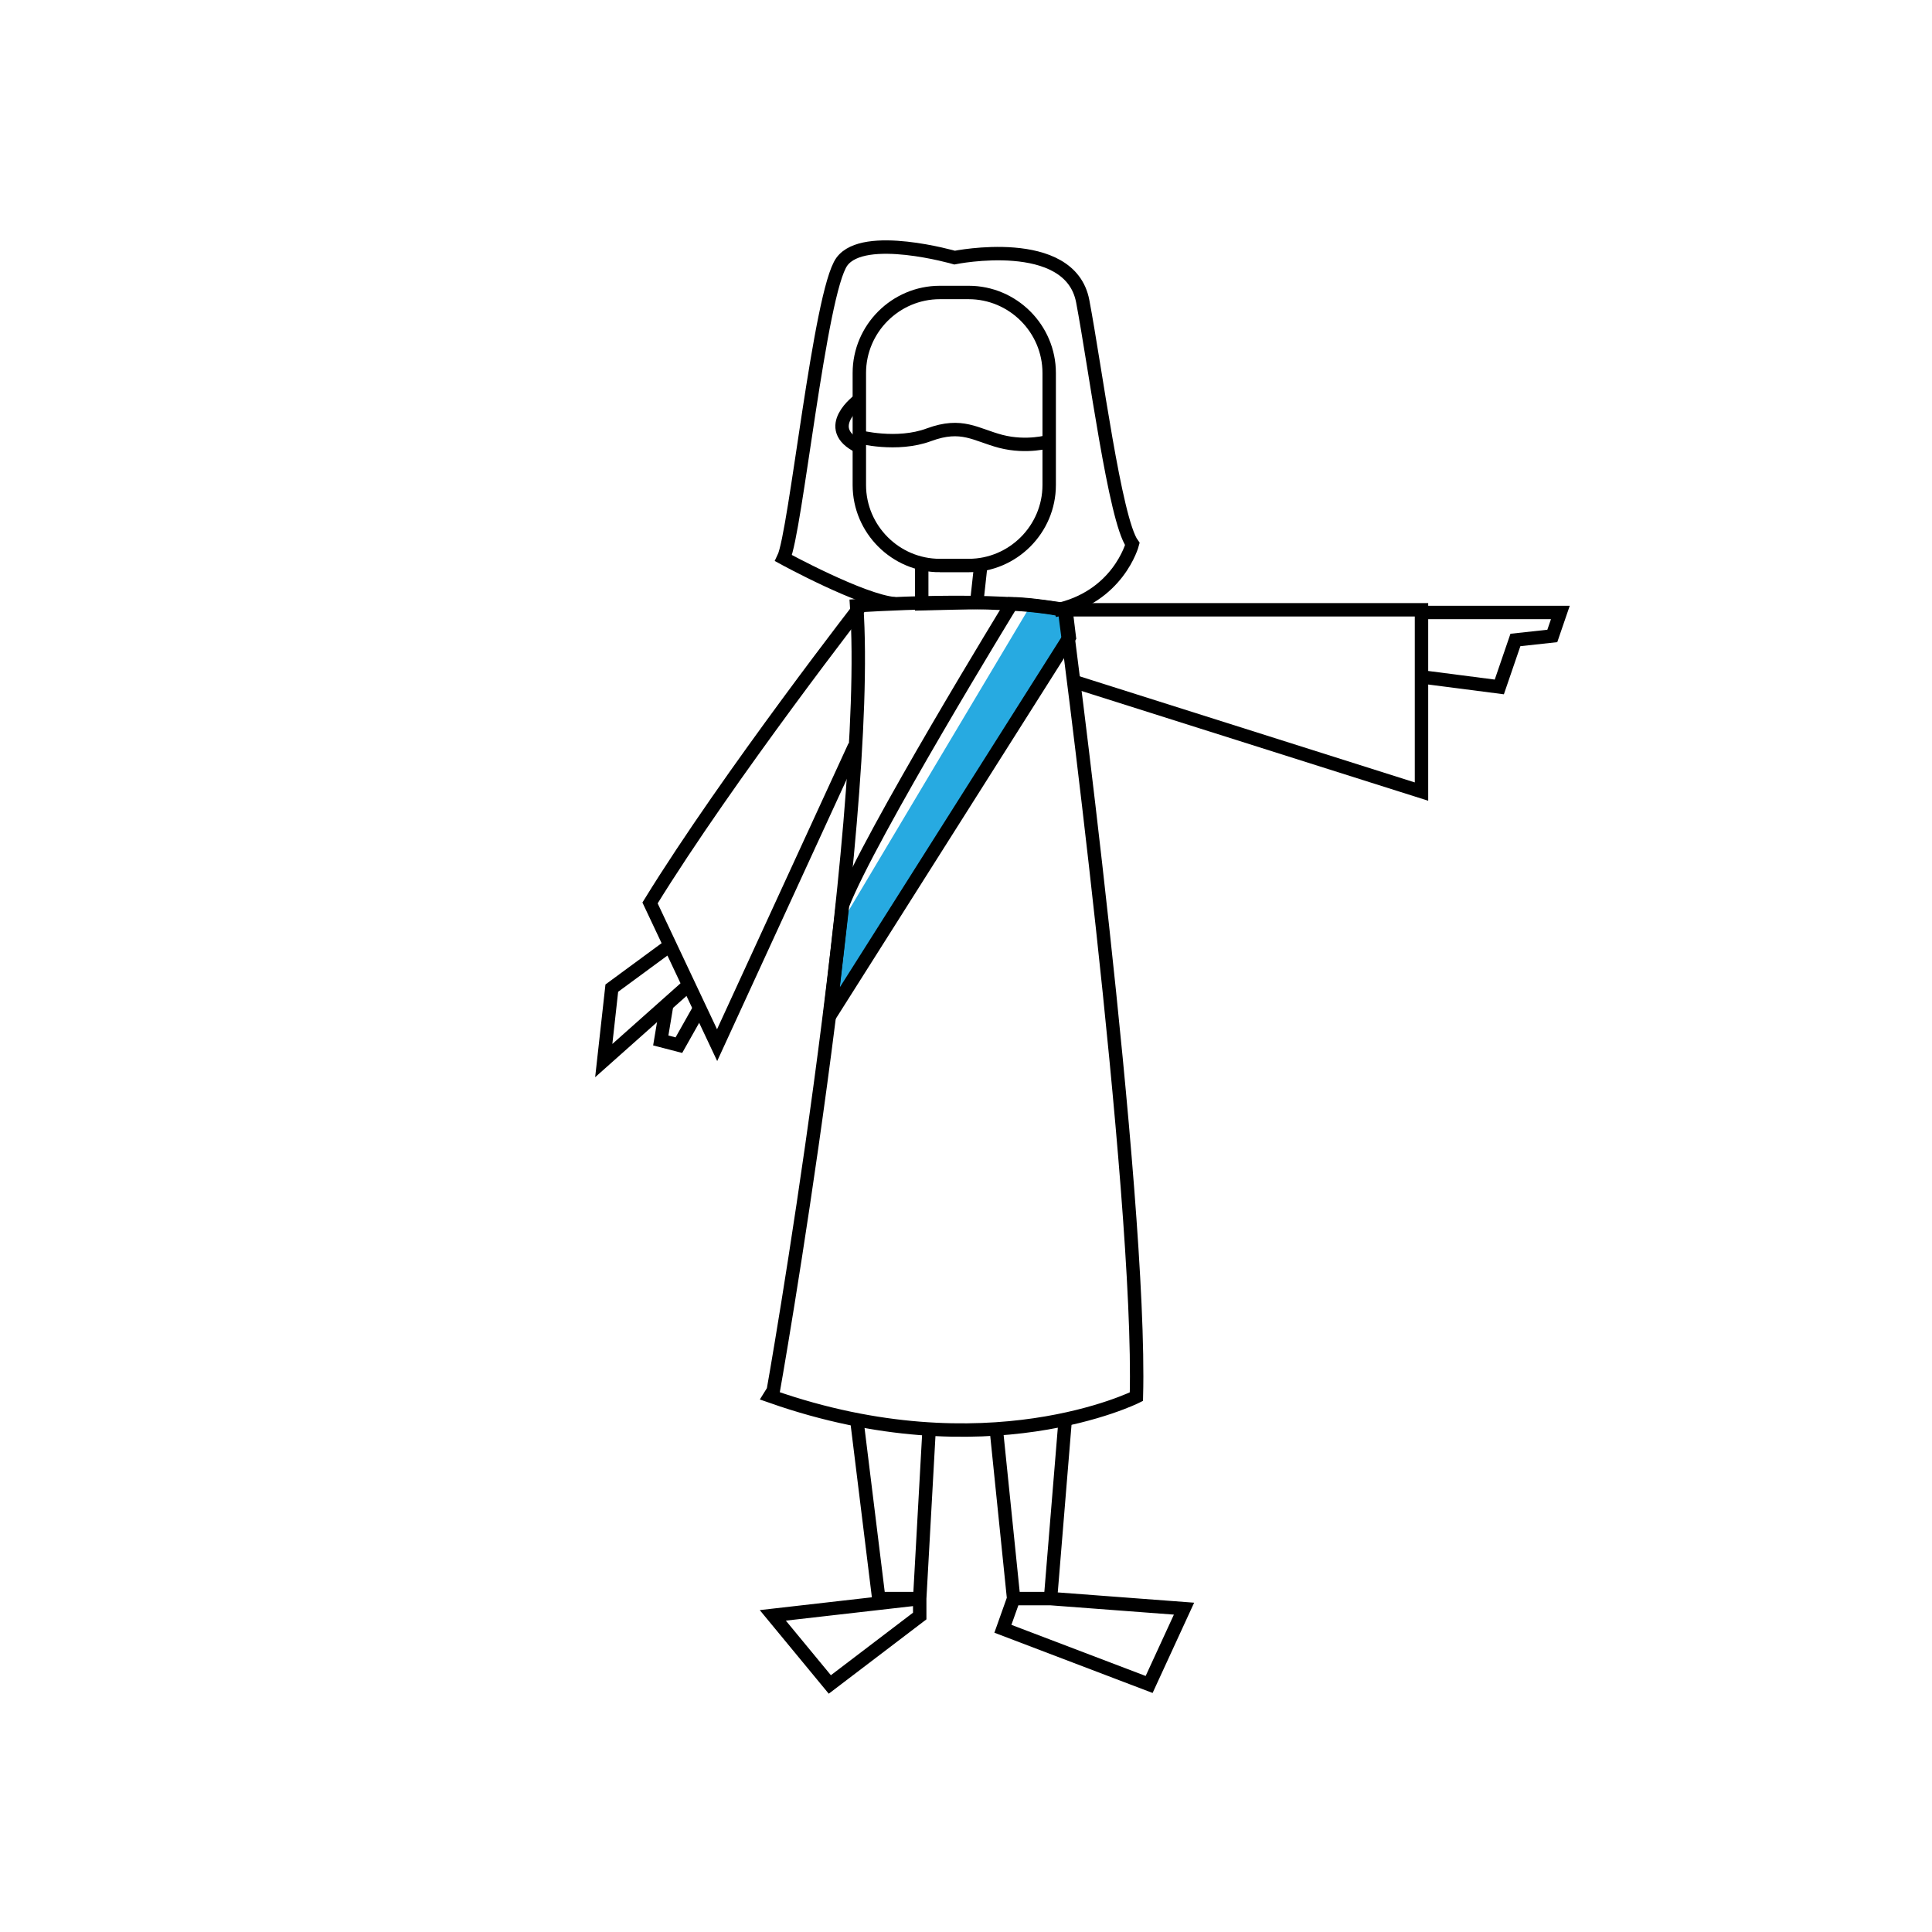 <svg version="1" xmlns="http://www.w3.org/2000/svg" width="288" height="288" viewBox="0 0 288 288"><path fill="#27AAE1" d="M153.6 90.3l-28.2 47.3-.9 12.5 31.9-50.4 2.9-2.9-.5-5.9z"/><g fill="none" stroke="#000" stroke-width="2" stroke-miterlimit="10"><path d="M140.1 84.3h4.3c6.6 0 12-5.4 12-12V55.6c0-6.6-5.4-12-12-12h-4.3c-6.6 0-12 5.4-12 12v16.7c0 6.6 5.4 12 12 12z"/><path d="M156.4 65.8s-3.3 1-7.2 0c-3.8-1-5.8-2.8-10.7-1-4.8 1.8-10.5.3-10.5.3m.1-5.5s-5.8 4.2 0 7"/><path d="M133.4 90c-4.9-.4-16.6-6.8-16.6-6.8 1.8-3.7 5.4-39.7 8.7-44.2s16.8-.6 16.8-.6 17.2-3.5 19.1 6.5 4.8 32.6 7.4 36.2c0 0-2.1 8-11.6 9.9"/><path d="M146.2 84.3l-.6 5.5-8.2.2v-6"/><path d="M127.7 90.3s21.3-1.5 31 .7c0 0 11.5 86.9 10.7 117.2 0 0-22.3 11.2-54.3 0 .1-.1 14.9-84.8 12.6-117.9z"/><path d="M127.4 111.2l-20.5 44.6-10-21.2c11.7-19 32.2-45.3 32.2-45.3"/><path d="M102.7 146.8L90 158.1l1.2-10.8 8.7-6.4"/><path d="M99.4 149.7l-.9 5.4 2.7.7 3.1-5.5m54.5-59.4h53.1V118l-51.8-16.4m52.3-10.3h20.2l-1.2 3.5-5.5.6-2.4 7-11.6-1.5"/><path d="M150.8 90s-21.2 34.6-25.2 44.9l-1.9 16.5L159.4 95l-.5-4.1c-.1 0-5.4-.9-8.1-.9zm-2.3 122.9l2.6 25.4h5.5l2.2-26.8m-31.1 0l3.3 26.8h6.1l1.4-25.2m-1.4 25.2l-21.9 2.5 8.5 10.3 13.4-10.2zm14 0l-1.6 4.5 21.8 8.3 5.2-11.3-19.9-1.5"/></g><path fill="none" stroke="#000" stroke-width="23" stroke-linecap="round" stroke-linejoin="round" stroke-miterlimit="10" stroke-opacity="0" d="M179.8 95.6c-9.1-3.9-18.5-7.3-28.1-10-2.1-.6-4.2-1.2-6.4-.8s-4.2 1.9-4.4 4.1c-.4 3.6 3.8 5.6 7 7.2 5.4 2.7 9.8 7.5 12.1 13.1-9.7-.5-19.4-1.6-29-3.2.8 4.3 4.6 7.4 8.5 9.6s8.1 3.9 10.9 7.4c-6.3 2.1-13.1 4.2-19.5 2.3-2.1-.6-4.1-1.7-6.3-1.6-2.2.1-4.4 2.3-3.6 4.3 6.7 1.2 12 7.5 12 14.3-8 .5-16 1-24 1.4"/></svg>